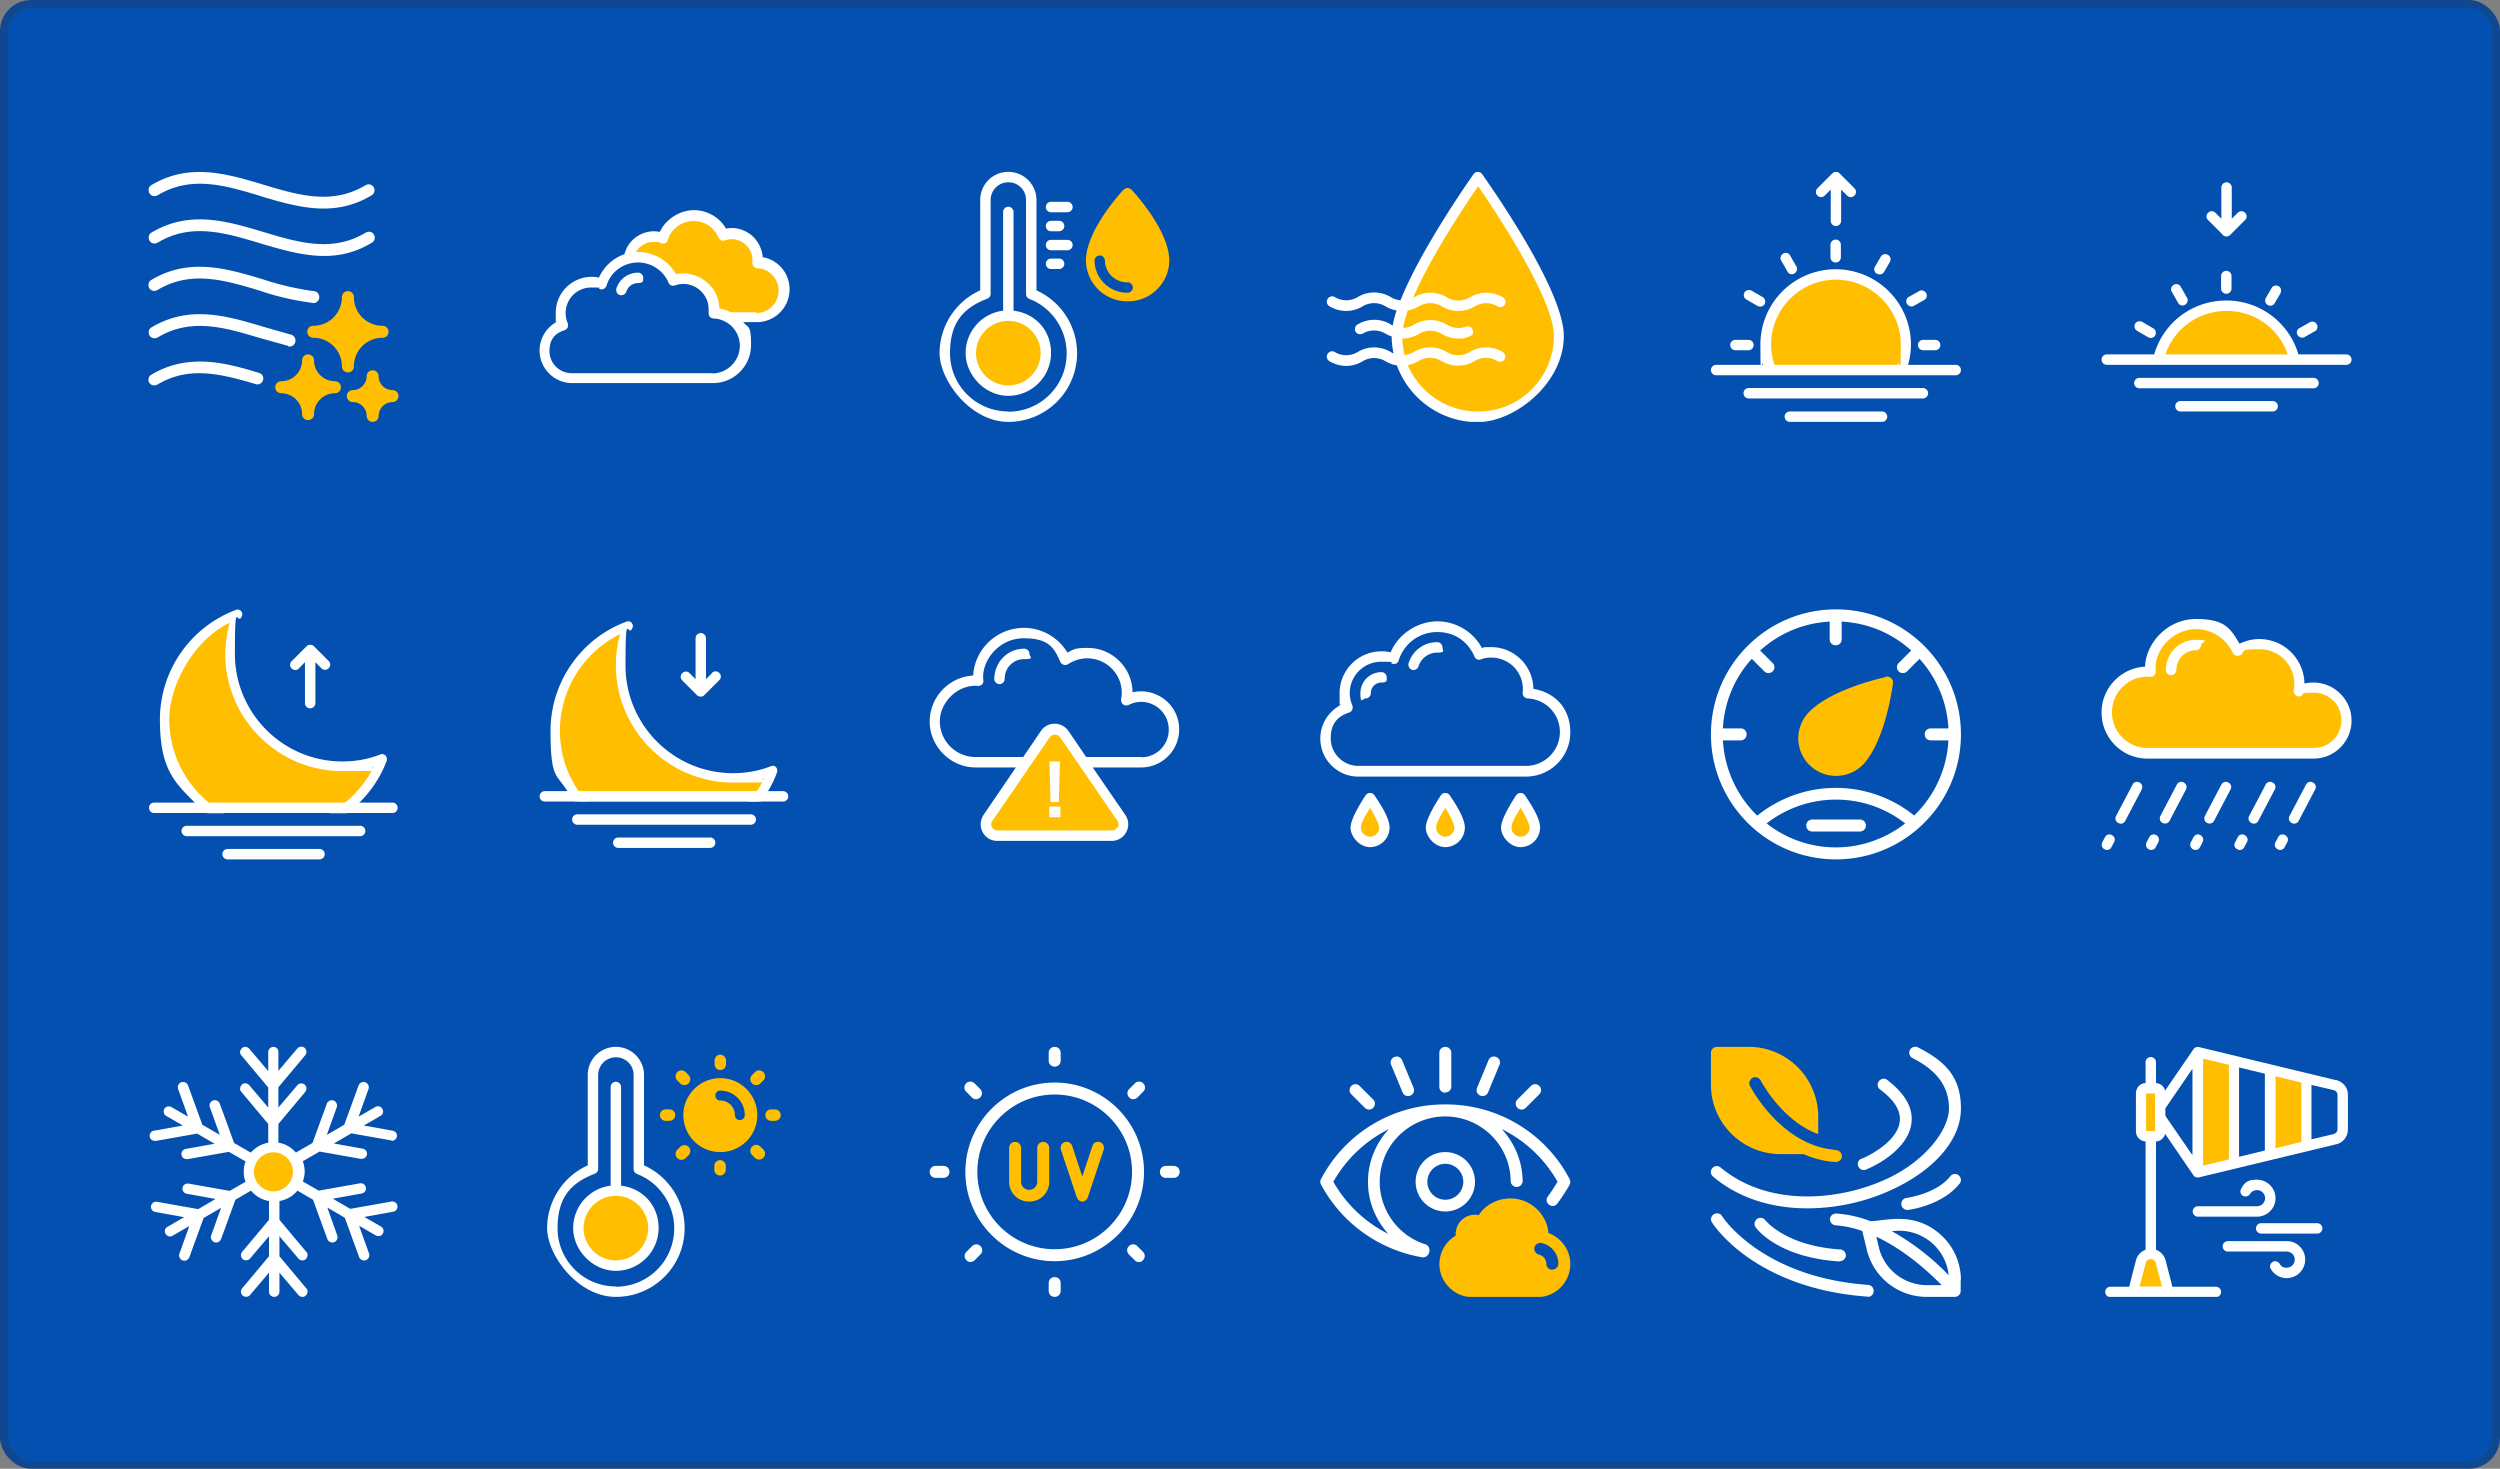 <svg xmlns="http://www.w3.org/2000/svg" width="320" height="188" fill="none" xmlns:v="https://vecta.io/nano"><rect width="100%" height="100%" fill="#808080" stroke="none"/><style><![CDATA[.B{fill:#fff}.C{fill:#ffbf00}]]></style><rect x=".5" y=".5" width="319" height="187" rx="3.5" fill="#0350b1"/><rect x=".5" y=".5" width="319" height="187" rx="3.5" stroke="#0f488e"/><g clip-path="url(#A)"><g class="C"><path d="M45.3 46.9c0-2.033 1.633-3.667 3.667-3.667.433 0 .767-.333.767-.767s-.333-.767-.767-.767c-2.033 0-3.667-1.633-3.667-3.667 0-.433-.333-.767-.767-.767s-.767.333-.767.767c0 2.033-1.633 3.667-3.667 3.667-.433 0-.767.333-.767.767s.333.767.767.767c2.033 0 3.667 1.633 3.667 3.667 0 .433.333.767.767.767s.767-.333.767-.767zm4.933 3.033a1.78 1.78 0 0 1-1.767-1.767c0-.433-.333-.767-.767-.767s-.767.333-.767.767a1.78 1.78 0 0 1-1.767 1.767c-.433 0-.767.333-.767.767s.333.767.767.767a1.78 1.78 0 0 1 1.767 1.767c0 .433.333.767.767.767s.767-.333.767-.767a1.78 1.78 0 0 1 1.767-1.767c.433 0 .767-.333.767-.767s-.333-.767-.767-.767zM42.867 48.8c-1.467 0-2.667-1.2-2.667-2.667 0-.433-.333-.767-.767-.767s-.767.333-.767.767c0 1.467-1.2 2.667-2.667 2.667-.433 0-.767.333-.767.767s.333.767.767.767c1.467 0 2.667 1.2 2.667 2.667 0 .433.333.767.767.767s.767-.333.767-.767c0-1.467 1.2-2.667 2.667-2.667.433 0 .767-.333.767-.767s-.333-.767-.767-.767z"/></g><g class="B"><path d="M33.267 25.067c-4.533-1.367-8.833-2.633-13.1-.067-.367.2-.833.1-1.033-.267S19 23.9 19.367 23.7c4.867-2.9 9.667-1.467 14.333-.067 4.533 1.367 8.833 2.633 13.1.067.367-.2.833-.1 1.033.267s.1.833-.267 1.033c-4.667 2.8-9.2 1.633-14.333.067h.033zm0 6.066c-4.533-1.367-8.833-2.633-13.1-.067-.367.2-.833.1-1.033-.267s-.1-.833.267-1.033c4.867-2.9 9.667-1.467 14.333-.067 4.533 1.367 8.833 2.633 13.1.067.367-.2.833-.1 1.033.267s.1.833-.267 1.033c-4.633 2.8-9.1 1.633-14.333.067zm6.8 7.634H40c-2.3-.3-4.567-.8-6.767-1.567-4.533-1.367-8.833-2.633-13.1-.067-.367.2-.833.1-1.033-.267s-.1-.833.267-1.033c4.867-2.9 9.667-1.467 14.333-.067a35.71 35.71 0 0 0 6.467 1.5c.433.033.733.4.7.833-.033.4-.367.7-.767.7l-.033-.033zm-3.2 5.5l-3.6-1c-4.533-1.367-8.833-2.633-13.1-.067-.367.2-.833.1-1.033-.267s-.1-.833.267-1.033c4.867-2.9 9.667-1.467 14.333-.067l3.5 1c.4.1.667.5.567.933s-.5.667-.933.567v-.067zM19.1 49c-.2-.367-.1-.833.267-1.033 4.833-2.9 9.833-1.433 13.8-.233.4.133.633.533.5.933s-.533.633-.933.5c-4.733-1.4-8.633-2.3-12.6.067-.367.2-.833.1-1.033-.267V49z"/></g></g><g clip-path="url(#B)"><path d="M100.333 37.1c0 1.933-1.567 3.533-3.533 3.533h-3.467c-.567-.333-1.233-.533-1.967-.567.3-2.3-1.533-4.4-3.9-4.4s-.9.067-1.3.233c-.733-1.767-2.5-2.967-4.5-2.967s-.833.067-1.233.167c.233-1.6 1.633-2.8 3.267-2.8s.767.067 1.133.2c.533-1.7 2.1-2.9 3.933-2.9s3.167 1.033 3.8 2.5c2.133-.8 4.633.933 4.4 3.533 1.867.1 3.367 1.633 3.367 3.533V37.1z" class="C"/><g class="B"><path d="M97.634 33c-.067-1.167-.633-2.233-1.533-2.967-.933-.7-2.067-1-3.167-.767C92.1 27.8 90.5 26.9 88.8 26.9s-3.567 1.1-4.333 2.767l-.7-.067c-1.833 0-3.4 1.2-3.833 2.933-1.433.5-2.633 1.567-3.267 3a4.22 4.22 0 0 0-.933-.1 4.61 4.61 0 0 0-4.6 4.6c0 2.533.033.8.133 1.167-1.333.7-2.2 2.133-2.2 3.667a4.17 4.17 0 0 0 4.167 4.167h18.033c2.667 0 4.867-2.167 4.867-4.867s-.367-2.133-1-2.933h1.733c2.3 0 4.2-1.867 4.2-4.2 0-2.033-1.433-3.733-3.367-4.1l-.067.067zM91.2 47.767H73.167a2.83 2.83 0 0 1-2.833-2.833c0-1.567.767-2.3 1.933-2.667.167-.067.333-.2.4-.367a.73.73 0 0 0 0-.533c-.167-.4-.267-.833-.267-1.3 0-1.8 1.467-3.267 3.267-3.267s.733.067 1.1.2.733-.067.867-.433c.433-1.433 1.567-2.467 2.967-2.833a4.25 4.25 0 0 1 4.967 2.433.64.64 0 0 0 .833.367 3.18 3.18 0 0 1 3.5.933c.733.833.833 1.633.8 2.633 0 .367.267.667.633.667 1.833.067 3.367 1.567 3.367 3.5a3.56 3.56 0 0 1-3.533 3.533l.033-.033zm5.6-7.8h-3.3c-.4-.233-.933-.4-1.433-.5 0-1.1-.433-2.133-1.167-2.933-1.133-1.233-2.8-1.767-4.367-1.433a5.57 5.57 0 0 0-5.133-2.833c.467-.8 1.333-1.3 2.3-1.3s.6.033.9.167c.167.067.367.033.533 0 .167-.067.3-.233.333-.4a3.44 3.44 0 0 1 3.3-2.433c1.533 0 2.633.833 3.2 2.1a.64.64 0 0 0 .833.367 2.55 2.55 0 0 1 2.467.4C96 31.733 96.4 32.633 96.3 33.6c0 .167.033.367.167.5s.3.233.467.233c1.533.067 2.733 1.333 2.733 2.867 0 1.567-1.267 2.867-2.867 2.867v-.1zM81.667 34.9c-1.267 0-2.4.833-2.767 2.033-.1.333.1.733.433.833s.733-.1.833-.433a1.58 1.58 0 0 1 1.5-1.1c.7 0 .667-.3.667-.667a.67.67 0 0 0-.667-.667z"/></g></g><path d="M129.067 50c-2.634 0-4.8-2.167-4.8-4.8s2.166-4.8 4.8-4.8 4.8 2.167 4.8 4.8-2.167 4.8-4.8 4.8z" class="C"/><g class="B"><path d="M132.667 37.167V25.6c0-1.967-1.6-3.6-3.6-3.6s-3.6 1.6-3.6 3.6v11.567c-3.134 1.4-5.2 4.567-5.2 8.033s3.933 8.8 8.8 8.8 8.8-3.933 8.8-8.8a8.84 8.84 0 0 0-5.2-8.033zm-3.6 15.5c-4.134 0-7.467-3.333-7.467-7.467s1.933-5.867 4.767-6.967a.65.65 0 0 0 .433-.633v-12a2.27 2.27 0 0 1 2.267-2.267c1.266 0 2.266 1 2.266 2.267v12.033c0 .267.167.533.434.633 2.866 1.1 4.766 3.9 4.766 6.967 0 4.133-3.333 7.467-7.466 7.467v-.033zm.666-12.9V27.133a.67.67 0 0 0-.666-.667.67.67 0 0 0-.667.667v12.633c-2.7.333-4.8 2.633-4.8 5.433s2.467 5.467 5.467 5.467 5.466-2.467 5.466-5.467-2.1-5.1-4.8-5.433zm-.666 9.567c-2.267 0-4.134-1.867-4.134-4.133s1.867-4.133 4.134-4.133 4.133 1.867 4.133 4.133-1.867 4.133-4.133 4.133z"/><use href="#L"/><use href="#M"/><use href="#L" y="4.866"/><use href="#M" y="4.833"/></g><path d="M144.8 24.267c-.267-.267-.7-.267-.967 0-.2.2-4.833 5.167-4.833 9.1a5.28 5.28 0 0 0 5.333 5.2c2.9.033 5.3-2.3 5.334-5.2 0-3.933-4.667-8.9-4.834-9.1h-.033zm-.467 13.2a4.17 4.17 0 0 1-4.233-4.1.67.67 0 0 1 .667-.667.67.67 0 0 1 .666.667c.034 1.567 1.334 2.8 2.9 2.767a.67.67 0 0 1 .667.667.67.67 0 0 1-.667.667z" class="C"/><g clip-path="url(#C)"><path d="M199.5 42.967a10.36 10.36 0 1 1-20.733 0c0-5.733 10.366-20.3 10.366-20.3s10.367 14.6 10.367 20.3z" class="C"/><path d="M189.7 22.267c-.133-.167-.333-.267-.533-.267s-.434.1-.534.267c-.333.467-6.733 9.533-9.366 16.167a2.83 2.83 0 0 1-1.234-.4c-1.333-.8-2.966-.8-4.266 0-.9.533-2 .533-2.9 0-.3-.2-.734-.1-.934.233-.2.3-.1.733.234.933 1.333.8 2.966.8 4.266 0a2.83 2.83 0 0 1 2.9 0c.434.267.934.467 1.434.533-.234.7-.4 1.333-.5 1.933-.067-.033-.167-.067-.234-.133-1.3-.8-2.933-.8-4.266 0-.3.167-.4.5-.3.833.133.333.533.5.866.367 0 0 .067 0 .1-.033a2.83 2.83 0 0 1 2.9 0c.267.167.534.267.8.367 0 .733.1 1.467.234 2.167-.1-.033-.234-.1-.334-.167-1.333-.8-2.966-.8-4.266 0a2.83 2.83 0 0 1-2.9 0c-.3-.2-.734-.1-.934.233-.2.3-.1.733.234.933 1.333.8 2.966.8 4.266 0a2.83 2.83 0 0 1 2.9 0c.467.267.934.467 1.467.533 1.533 4.233 5.6 7.267 10.333 7.267S200.167 49.1 200.167 43 190.1 22.867 189.7 22.267zm-.567 30.4c-4 0-7.466-2.467-8.933-5.933.467-.1.967-.267 1.4-.533a2.83 2.83 0 0 1 2.9 0c.667.4 1.4.6 2.133.6s1.467-.2 2.134-.6c.9-.533 1.966-.533 2.866 0a.71.71 0 0 0 .867-.1c.3-.333.2-.8-.133-1.033-1.334-.8-2.967-.8-4.267 0a2.83 2.83 0 0 1-2.9 0c-1.333-.8-2.967-.8-4.267 0-.366.2-.733.333-1.133.4-.167-.7-.3-1.4-.3-2.133.733 0 1.467-.2 2.133-.6a2.83 2.83 0 0 1 2.9 0c.667.4 1.4.6 2.134.6s1.033-.1 1.5-.3c.366-.133.5-.567.3-.867l-.067-.133c-.167-.233-.467-.333-.733-.233-.8.3-1.7.233-2.434-.233-1.333-.8-2.966-.8-4.266 0-.434.267-.9.4-1.367.4.1-.667.333-1.433.6-2.233.5-.1 1-.267 1.433-.533a2.83 2.83 0 0 1 2.9 0c.667.4 1.4.6 2.134.6s1.466-.2 2.133-.6c.9-.533 1.967-.533 2.867 0 .266.167.633.133.866-.1.3-.333.2-.8-.133-1.033-1.333-.8-2.967-.8-4.267 0a2.83 2.83 0 0 1-2.9 0c-1.366-.833-3.033-.8-4.366.067 2.266-5.3 6.766-12.033 8.333-14.3 2.133 3.067 9.7 14.433 9.7 19.133 0 5.367-4.333 9.7-9.667 9.7h-.1z" class="B"/></g><g clip-path="url(#D)"><path d="M243.933 44.1a8.77 8.77 0 0 1-.633 3.267h-16.633c-.4-1-.634-2.1-.634-3.267A8.95 8.95 0 0 1 235 35.133c4.933 0 8.933 4 8.933 8.967z" class="C"/><g class="B"><use href="#N"/><path d="M228.8 34.767c.167.333.6.433.9.233s.433-.6.233-.9l-.8-1.4c-.166-.333-.6-.433-.9-.233s-.433.6-.233.9l.8 1.4zm-5.266 3.566l1.433.833c.333.167.733.067.9-.233.167-.333.067-.733-.233-.9L224.2 37.2c-.333-.167-.733-.067-.9.233-.2.333-.066.733.234.9zm21.966 5.834a.67.67 0 0 0 .667.667h1.533a.67.67 0 0 0 .667-.667.67.67 0 0 0-.667-.667h-1.533a.67.67 0 0 0-.667.667zm-23.367.666h1.667a.67.67 0 0 0 .667-.667.67.67 0 0 0-.667-.667h-1.667a.67.67 0 0 0-.666.667.67.67 0 0 0 .666.667zm22.867-5.7l1.3-.733c.334-.167.434-.6.234-.9s-.6-.433-.9-.233l-1.3.733c-.334.167-.434.6-.234.9s.6.433.9.233zm-4.733-4.1c.333.2.733.067.9-.233l.733-1.267c.433-.767-.7-1.433-1.167-.667L240 34.133c-.2.333-.067.733.233.9h.034zM250.333 46.7h-6.1c.234-.833.367-1.733.367-2.6a9.64 9.64 0 0 0-9.633-9.633 9.62 9.62 0 0 0-9.634 9.633c0 5.333.134 1.767.367 2.6h-6.033a.67.67 0 0 0-.667.667.67.67 0 0 0 .667.667h30.666a.67.67 0 0 0 .667-.667.67.67 0 0 0-.667-.667zm-23.2 0c-.266-.833-.433-1.7-.433-2.6 0-4.567 3.733-8.3 8.3-8.3s8.3 3.733 8.3 8.3-.133 1.767-.433 2.6h-15.734z"/><use href="#O"/><use href="#P"/><path d="M233.566 25.033l.767-.767v4a.67.67 0 0 0 .667.667.67.67 0 0 0 .666-.667v-4l.767.767c.267.267.667.267.933 0s.267-.667 0-.933l-1.866-1.867c-.134-.167-.334-.233-.5-.233s-.334.067-.467.2l-1.9 1.9c-.267.267-.267.667 0 .933s.667.267.933 0z"/></g></g><path d="M293.7 46.033h-17.433c.933-3.967 4.466-6.9 8.7-6.9s7.8 2.933 8.7 6.9h.033z" class="C"/><g class="B"><use href="#N" x="50" y="4"/><path d="M278.8 38.767c.167.333.6.433.9.233s.433-.6.233-.9l-.8-1.4c-.166-.333-.6-.433-.9-.233-.333.167-.433.6-.233.9l.8 1.4zm-5.267 3.566l1.434.833c.333.2.733.067.9-.233.166-.333.066-.733-.234-.9L274.2 41.2c-.333-.167-.733-.067-.9.233-.167.333-.067.733.233.9zm21.467.8l1.3-.733c.334-.167.434-.6.234-.9-.167-.333-.6-.433-.9-.233l-1.3.733c-.334.167-.434.6-.234.9s.6.433.9.233zm-4.733-4.1c.333.2.733.067.9-.233l.733-1.267c.167-.333.067-.733-.233-.9-.333-.167-.733-.067-.9.233l-.733 1.267c-.2.333-.067.733.233.9zm10.066 6.334H294.2a9.59 9.59 0 0 0-9.233-6.9c-4.334 0-8.034 2.8-9.234 6.9h-6.066a.67.67 0 0 0-.667.667.67.67 0 0 0 .667.667h30.666a.67.67 0 0 0 .667-.667.67.67 0 0 0-.667-.667zm-23.166 0C278.3 42.067 281.4 39.8 285 39.8s6.7 2.233 7.833 5.567h-15.666z"/><use href="#O" x="50" y="-1.3"/><use href="#P" x="50" y="-1.334"/><path d="M284.5 30.067c.266.267.7.267.966 0l1.9-1.9c.267-.267.267-.667 0-.933s-.666-.267-.933 0l-.767.767v-4a.67.67 0 0 0-.666-.667.67.67 0 0 0-.667.667v4l-.767-.767c-.266-.267-.666-.267-.933 0s-.267.667 0 .933l1.867 1.867v.033z"/></g><g clip-path="url(#E)"><path d="M48.9 97.133c-.8 2.167-2.133 4.067-3.833 5.6-.533.5-1.1.934-1.733 1.334H27.567c-.6-.4-1.167-.834-1.733-1.334-2.933-2.633-4.767-6.433-4.767-10.7 0-6.133 3.867-11.367 9.3-13.433a14.24 14.24 0 0 0-.933 5.067A14.37 14.37 0 0 0 43.8 98.033c7.933 0 3.5-.333 5.067-.933l.033.033z" class="C"/><g class="B"><path d="M49.334 96.7c-.167-.167-.433-.233-.633-.133-1.533.6-3.167.9-4.867.9-7.6 0-13.767-6.167-13.767-13.767s.3-3.333.9-4.867a.56.56 0 0 0-.133-.633c-.167-.167-.433-.233-.633-.133a15 15 0 0 0-9.733 14c0 6.2 1.733 7.966 4.5 10.7.5.466 1 .933 1.567 1.333h2.2a15.73 15.73 0 0 1-1.967-1.333c-3.1-2.534-5.1-6.367-5.1-10.7s3.067-10.1 7.733-12.367c-.367 1.3-.533 2.633-.567 4 0 8.267 6.733 15 15 15s2.7-.167 4-.533c-.9 1.8-2.167 3.366-3.7 4.6-.6.5-1.267.933-1.967 1.333H44.4c.533-.4 1.067-.867 1.567-1.333 1.533-1.5 2.767-3.334 3.533-5.4.067-.233 0-.467-.133-.633l-.033-.033zM38.267 85.533l.767-.767V90a.67.67 0 0 0 .667.667.67.67 0 0 0 .667-.667v-5.233l.767.767a.64.64 0 0 0 .933 0c.266-.267.267-.667 0-.933L40.2 82.733a.68.68 0 0 0-.5-.2c-.2 0-.333.067-.467.2l-1.9 1.9a.64.64 0 0 0 0 .933c.267.266.667.267.933 0v-.033z"/><path d="M50.234 102.733h-30.5a.67.67 0 0 0-.667.667.67.67 0 0 0 .667.667h30.5a.67.67 0 0 0 .667-.667.67.67 0 0 0-.667-.667zM46.1 105.7H23.9a.67.67 0 0 0-.667.667.67.67 0 0 0 .667.666h22.2a.67.67 0 0 0 .667-.666.67.67 0 0 0-.667-.667zm-5.233 2.967H29.134a.67.67 0 0 0-.667.666.67.67 0 0 0 .667.667H40.9a.67.67 0 0 0 .667-.667.67.67 0 0 0-.667-.666h-.033z"/></g></g><path d="M98.9 98.633c-.333.933-.8 1.8-1.333 2.634-.3.466-.6.9-.967 1.333H74.267l-.967-1.333c-1.433-2.234-2.233-4.867-2.233-7.7 0-6.167 3.867-11.4 9.3-13.467a14.38 14.38 0 0 0-.933 5.067A14.37 14.37 0 0 0 93.8 99.533c7.934 0 3.5-.333 5.067-.933l.033.033z" class="C"/><g class="B"><path d="M99.334 98.2c-.167-.167-.433-.233-.633-.133-1.533.6-3.167.9-4.867.9-7.6 0-13.767-6.167-13.767-13.767s.3-3.333.9-4.867c.1-.233 0-.467-.133-.633-.167-.167-.433-.233-.633-.133-5.833 2.133-9.733 7.767-9.733 13.967s.767 5.467 2.133 7.7a11.73 11.73 0 0 0 .9 1.334h1.567a20.37 20.37 0 0 1-1.033-1.334 13.65 13.65 0 0 1-2.367-7.7 13.83 13.83 0 0 1 7.7-12.367 14.65 14.65 0 0 0-.533 4c0 8.267 6.733 15 15 15s2.7-.167 4-.534c-.3.567-.6 1.134-.967 1.634-.333.466-.667.9-1.033 1.333H97.4a11.8 11.8 0 0 0 .9-1.333c.467-.767.867-1.567 1.167-2.434.067-.233 0-.467-.133-.633zm-8.201-12.033l-.767.767V81.7a.67.67 0 0 0-.667-.667.67.67 0 0 0-.667.667v5.233l-.767-.767a.64.64 0 0 0-.933 0c-.266.267-.267.667 0 .933l1.867 1.867a.68.68 0 0 0 .5.2c.2 0 .333-.067.467-.2l1.9-1.9a.64.64 0 0 0 0-.933c-.267-.266-.667-.267-.933 0v.033z"/><path d="M100.234 101.267h-30.5a.67.67 0 0 0-.667.666.67.67 0 0 0 .667.667h30.5a.67.67 0 0 0 .666-.667.67.67 0 0 0-.666-.666zm-4.134 2.966H73.9a.67.67 0 0 0-.667.667.67.67 0 0 0 .667.667h22.2a.67.67 0 0 0 .667-.667.67.67 0 0 0-.667-.667zm-5.233 2.967H79.134a.67.67 0 0 0-.667.667.67.67 0 0 0 .667.666H90.9a.67.67 0 0 0 .667-.666.67.67 0 0 0-.667-.667h-.033z"/></g><path d="M142.334 106.967h-14.667c-1.167 0-1.867-1.3-1.2-2.267L133.8 94c.567-.833 1.834-.833 2.4 0l7.334 10.7c.666.967 0 2.267-1.2 2.267z" class="C"/><path d="M144.967 88.633A5.68 5.68 0 0 0 143.633 85a5.73 5.73 0 0 0-4.433-2.067c-1.7 0-1.767.2-2.567.6-1.166-1.933-3.266-3.167-5.566-3.167-3.467 0-6.3 2.7-6.5 6.1a5.92 5.92 0 0 0-5.567 5.9c0 3.133 2.633 5.867 5.867 5.867h5.166L125.9 104.3c-.433.667-.5 1.5-.133 2.2s1.066 1.133 1.866 1.133H142.3c.8 0 1.5-.433 1.867-1.133s.333-1.533-.134-2.2l-4.166-6.067h6.2c2.666 0 4.866-2.167 4.866-4.867 0-3.267-3.066-5.467-6.033-4.733h.067zm-1.934 17.234a.78.78 0 0 1-.7.433h-14.666a.78.78 0 0 1-.7-.433c-.134-.267-.134-.567.066-.8l7.334-10.7c.166-.233.4-.333.666-.333s.5.133.667.333l7.333 10.7a.77.77 0 0 1 .067.8h-.067zm3.1-8.967h-7.1l-2.266-3.333c-.4-.567-1.067-.933-1.767-.933a2.11 2.11 0 0 0-1.767.933l-2.266 3.333h-6.1c-2.5 0-4.567-2.033-4.567-4.567s2.4-4.767 4.867-4.533c.2 0 .4-.067.533-.2s.2-.333.167-.533c-.3-2.4 1.933-5.367 5.166-5.367s3.867 1.2 4.7 3.033c.067.167.234.3.434.367s.4 0 .566-.1c.734-.467 1.567-.733 2.434-.733 1.333 0 2.566.6 3.4 1.6s1.2 2.333.933 3.633c-.033.267.067.5.267.667s.466.167.7.067c2.3-1.2 5.133.467 5.133 3.167 0 1.967-1.567 3.533-3.533 3.533l.066-.033zM131.1 83.033c-2.133 0-3.8 1.7-3.833 3.867a.67.67 0 0 0 .666.667.67.67 0 0 0 .667-.667c0-1.433 1.1-2.533 2.5-2.533s.667-.3.667-.667a.67.67 0 0 0-.667-.667zm3.367 19.634h1.066l.134-5.2h-1.334l.134 5.2zm-.167.566h1.433v1.367H134.3v-1.367z" class="B"/><g class="C"><path d="M177.2 105.933a1.85 1.85 0 0 1-1.833 1.834c-1 0-1.834-.834-1.834-1.834s1.834-3.766 1.834-3.766 1.833 2.766 1.833 3.766z"/><use href="#Q"/><use href="#Q" x="9.633"/></g><path d="M196.267 88.167c0-1.3-.5-2.533-1.367-3.533-1.033-1.133-2.467-1.8-4-1.8s-.8.033-1.2.133a6.49 6.49 0 0 0-5.733-3.433c-2.434 0-4.967 1.567-5.967 3.967-.367-.1-.767-.133-1.167-.133-2.966 0-5.366 2.4-5.366 5.367s.066 1 .2 1.467c-1.6.833-2.667 2.467-2.667 4.333 0 2.667 2.167 4.867 4.833 4.867h21.5c3.134 0 5.667-2.533 5.667-5.667s-2.033-5.133-4.767-5.567h.034zm-.934 9.867h-21.466c-1.934 0-3.534-1.567-3.534-3.533s.967-2.833 2.367-3.3c.367-.133.533-.533.4-.9-.2-.5-.333-1.033-.333-1.567 0-2.233 1.8-4.033 4.033-4.033s.933.067 1.367.233a.73.73 0 0 0 .533 0c.167-.067.3-.233.333-.4a5.15 5.15 0 0 1 4.934-3.633c2.267 0 3.933 1.233 4.766 3.133a.64.64 0 0 0 .834.367c.4-.167.866-.233 1.333-.233a4.12 4.12 0 0 1 3 1.333c.767.867 1.133 2 1 3.167 0 .167.033.367.167.5s.3.233.466.233a4.3 4.3 0 0 1 4.134 4.3 4.35 4.35 0 0 1-4.334 4.333zM183.967 82.2a3.79 3.79 0 0 0-3.667 2.7c-.1.333.1.733.434.833s.733-.1.833-.433a2.51 2.51 0 0 1 2.4-1.767c1.133 0 .667-.3.667-.667a.67.67 0 0 0-.667-.667zm-7.134 3.833a2.69 2.69 0 0 0-2.7 2.7c0 1.5.3.667.667.667a.67.67 0 0 0 .667-.667 1.35 1.35 0 0 1 1.366-1.367c.767 0 .667-.3.667-.667a.67.67 0 0 0-.667-.667zm-1.466 15.467c-.234 0-.434.1-.567.3-.467.7-1.933 3-1.933 4.133s1.133 2.5 2.5 2.5a2.52 2.52 0 0 0 2.5-2.5c0-1.366-1.5-3.466-1.934-4.133-.133-.2-.333-.3-.566-.3zm0 5.6a1.18 1.18 0 0 1-1.167-1.167c0-.633.533-1.466 1.167-2.533.633 1.033 1.166 2.133 1.166 2.533a1.18 1.18 0 0 1-1.166 1.167zm9.633-5.6c-.233 0-.433.1-.567.3-.466.7-1.933 3-1.933 4.133s1.133 2.5 2.5 2.5a2.52 2.52 0 0 0 2.5-2.5c0-1.366-1.5-3.466-1.933-4.133-.134-.2-.334-.3-.567-.3zm0 5.6c-.633 0-1.167-.533-1.167-1.167s.534-1.466 1.167-2.533c.633 1.033 1.167 2.133 1.167 2.533 0 .634-.534 1.167-1.167 1.167zm9.633-5.6c-.233 0-.433.1-.566.3-.467.7-1.934 3-1.934 4.133s1.134 2.5 2.5 2.5a2.52 2.52 0 0 0 2.5-2.5c0-1.366-1.5-3.466-1.933-4.133-.133-.2-.333-.3-.567-.3zm0 5.6a1.18 1.18 0 0 1-1.166-1.167c0-.633.533-1.466 1.166-2.533.634 1.033 1.167 2.133 1.167 2.533a1.18 1.18 0 0 1-1.167 1.167z" class="B"/><g clip-path="url(#F)"><path d="M241.367 86.667c-.3.067-7.133 1.533-9.967 4.633-1.766 2-1.6 5.033.4 6.8 1.967 1.733 4.934 1.6 6.734-.3 2.833-3.1 3.733-10.033 3.766-10.333.067-.433-.233-.8-.666-.867h-.267v.067z" class="C"/><g class="B"><path d="M235 78c-8.833 0-16 7.167-16 16s7.167 16 16 16 16-7.167 16-16-7.167-16-16-16zm0 30.467c-3.2 0-6.333-1.067-8.867-3.067 5.234-4.067 12.534-4.067 17.734 0-2.534 1.967-5.667 3.067-8.867 3.067zm10.033-4.067a16 16 0 0 0-20.1 0c-2.633-2.533-4.2-6-4.4-9.633h2.267c.433 0 .767-.333.767-.767s-.334-.767-.767-.767h-2.267c.167-3.3 1.467-6.467 3.7-8.9l1.6 1.6c.3.3.767.3 1.067 0s.3-.767 0-1.067l-1.6-1.6a14.32 14.32 0 0 1 8.9-3.7v2.267c0 .433.333.767.767.767a.75.75 0 0 0 .766-.767v-2.267c3.3.167 6.467 1.467 8.9 3.7l-1.6 1.6c-.3.3-.3.767 0 1.067s.767.3 1.067 0l1.6-1.6a14.32 14.32 0 0 1 3.7 8.9h-2.267c-.433 0-.766.333-.766.767s.333.767.766.767h2.267a14.43 14.43 0 0 1-4.4 9.633h.033zm-13.833 1.267c0 .433.334.766.767.766h6.1c.433 0 .767-.333.767-.766s-.334-.767-.767-.767h-6.1c-.433 0-.767.333-.767.767z"/></g></g><g class="B"><path d="M271.133 105.333a.63.63 0 0 1-.267-.9l2.1-4a.63.63 0 0 1 .9-.266c.334.166.434.566.267.9l-2.1 4a.63.63 0 0 1-.9.266zm5.667 0c-.333-.166-.433-.566-.267-.9l2.1-4a.63.63 0 0 1 .9-.266.66.66 0 0 1 .267.9l-2.1 4c-.167.333-.567.433-.9.266zm-7.433 3.367c-.333-.167-.433-.567-.267-.9l.334-.633a.63.63 0 0 1 .9-.267c.333.2.466.567.266.9l-.333.633a.63.63 0 0 1-.9.267zm13.133-3.367c-.333-.166-.433-.566-.267-.9l2.1-4a.63.63 0 0 1 .9-.266.63.63 0 0 1 .267.9l-2.1 4c-.167.333-.567.433-.9.266zm-7.467 3.367c-.333-.167-.433-.567-.266-.9l.333-.633a.63.63 0 0 1 .9-.267c.333.167.433.567.267.9l-.334.633a.63.63 0 0 1-.9.267zm5.667 0c-.333-.167-.433-.567-.267-.9l.334-.633a.63.63 0 0 1 .9-.267c.333.2.433.567.266.9l-.333.633a.63.63 0 0 1-.9.267zm7.467-3.367a.63.63 0 0 1-.267-.9l2.1-4a.63.63 0 0 1 .9-.266.63.63 0 0 1 .267.9l-2.1 4a.63.63 0 0 1-.9.266z"/><use href="#R"/><path d="M293.333 105.333a.63.63 0 0 1-.266-.9l2.1-4a.63.63 0 0 1 .9-.266.63.63 0 0 1 .266.9l-2.1 4a.63.63 0 0 1-.9.266z"/><use href="#R" x="5.167"/></g><path d="M300.333 92.233a4.18 4.18 0 0 1-4.2 4.2h-21.266a5.21 5.21 0 0 1-5.2-5.2c0-2.867 2.733-5.467 5.6-5.2-.334-2.767 2.166-6.133 5.833-6.133s4.4 1.4 5.3 3.4c.8-.533 1.767-.833 2.833-.833 3.167 0 5.6 2.867 5 6.033.567-.3 1.234-.467 1.934-.467a4.18 4.18 0 0 1 4.2 4.2h-.034z" class="C"/><path d="M296.133 97.1h-21.266c-3.234 0-5.867-2.633-5.867-5.9s2.633-5.733 5.567-5.867c.1-2.967 2.8-6.1 6.533-6.1s4.4 1.233 5.567 3.167c.8-.4 1.666-.6 2.533-.6a5.78 5.78 0 0 1 5.767 5.7c.366-.1.766-.133 1.166-.133 2.667 0 4.867 2.2 4.867 4.867s-2.167 4.867-4.867 4.867zm-25.8-5.9c0 2.5 2.034 4.533 4.567 4.533h21.267c1.966 0 3.533-1.567 3.533-3.533s-1.567-3.533-3.533-3.533-1.134.133-1.6.4c-.234.133-.5.1-.7-.067s-.3-.4-.267-.667c.5-2.733-1.6-5.233-4.367-5.233s-1.733.267-2.433.733c-.167.1-.367.133-.567.1-.2-.067-.333-.2-.433-.367a5.17 5.17 0 0 0-4.7-3.033c-3.167 0-5.467 2.933-5.167 5.367.067.433-.3.767-.733.733-2.467-.233-4.867 1.8-4.867 4.533v.033zm7.567-4.767a.67.67 0 0 1-.667-.667c0-2.167 1.7-3.867 3.834-3.867s.666.3.666.667a.67.67 0 0 1-.666.667c-1.4 0-2.467 1.133-2.5 2.533a.67.67 0 0 1-.667.667z" class="B"/><g clip-path="url(#G)"><path d="M35 153.167A3.17 3.17 0 0 0 38.167 150 3.17 3.17 0 0 0 35 146.833 3.17 3.17 0 0 0 31.834 150 3.17 3.17 0 0 0 35 153.167z" class="C"/><path d="M50 146.033h.133a.68.68 0 0 0 .667-.533.65.65 0 0 0-.533-.767l-3.7-.666 2.133-1.234c.333-.166.433-.6.233-.9-.167-.333-.6-.433-.9-.233l-2.133 1.233 1.267-3.533c.133-.333-.067-.733-.4-.867s-.733.067-.867.4l-1.833 5.034-2.233 1.3 1.267-3.534c.133-.333-.067-.733-.4-.866s-.733.066-.867.4L40 146.3l-2.133 1.233c-.567-.666-1.333-1.133-2.233-1.266v-2.4l3.433-4.1a.68.68 0 0 0-.067-.934c-.267-.233-.7-.2-.933.067l-2.433 2.867v-2.6l3.433-4.1a.68.68 0 0 0-.067-.934c-.267-.233-.7-.2-.933.067l-2.433 2.867v-2.4c.033-.367-.267-.667-.633-.667a.67.67 0 0 0-.667.667v2.433l-2.433-2.867c-.233-.266-.667-.333-.933-.066s-.333.666-.067.933l3.433 4.1v2.567L31.9 138.9c-.233-.267-.667-.333-.933-.067s-.333.667-.067.934l3.433 4.1v2.4c-.9.166-1.667.633-2.233 1.266l-2.133-1.233-1.833-5.033c-.133-.334-.5-.534-.867-.4-.333.133-.533.5-.4.866l1.267 3.534-2.233-1.3-1.833-5.034a.68.68 0 0 0-.867-.4.68.68 0 0 0-.4.867l1.267 3.533-2.133-1.233c-.333-.167-.733-.067-.9.233s-.067.734.233.9l2.133 1.234-3.7.666a.65.65 0 0 0-.533.767c.067.333.333.533.667.533h.133l5.267-.933 2.233 1.3-3.7.667a.65.65 0 0 0-.533.766c.067.334.333.534.667.534h.133l5.267-.934 2.133 1.234A3.62 3.62 0 0 0 31.2 150c0 .467.067.867.233 1.267l-2.033 1.166-5.267-.933a.65.65 0 0 0-.233 1.3l3.7.667-2.233 1.3-5.267-.934a.65.65 0 0 0-.233 1.3l3.7.667-2.133 1.233c-.333.167-.433.6-.233.9.2.334.6.434.9.234l2.133-1.234-1.267 3.534c-.133.333.067.733.4.866s.733-.066.867-.4l1.833-5.033 2.233-1.3-1.267 3.533c-.133.334.067.734.4.867s.733-.067.867-.4l1.833-5.033 2-1.167c.567.7 1.367 1.167 2.3 1.333v2.4l-3.433 4.1a.68.68 0 0 0 .067.934c.267.233.7.2.933-.067l2.433-2.867v2.567L31 164.9c-.233.267-.2.7.067.933s.7.2.933-.066l2.433-2.867v2.433a.67.67 0 0 0 .667.667.67.67 0 0 0 .667-.667V162.9l2.433 2.867c.233.266.667.333.933.066s.333-.666.067-.933l-3.433-4.1v-2.567L38.2 161.1c.233.267.667.333.933.067s.333-.667.067-.934l-3.433-4.1v-2.4c.933-.166 1.733-.633 2.3-1.333l2 1.167L41.9 158.6a.68.68 0 0 0 .867.4.68.68 0 0 0 .4-.867l-1.267-3.566 2.233 1.3 1.833 5.033a.68.68 0 0 0 .867.4.68.68 0 0 0 .4-.867l-1.267-3.533 2.133 1.233c.3.167.733.1.9-.233.2-.333.067-.733-.233-.9l-2.133-1.233 3.7-.667a.65.65 0 0 0-.233-1.3l-5.267.933-2.233-1.3 3.7-.666a.65.65 0 0 0-.233-1.3l-5.267.933-2.033-1.167c.133-.4.233-.833.233-1.266a4.48 4.48 0 0 0-.233-1.334L40.9 147.4l5.267.933h.133a.68.68 0 0 0 .667-.533.65.65 0 0 0-.533-.767l-3.7-.666 2.233-1.3 5.267.933-.233.033zM35 152.5a2.52 2.52 0 0 1-2.5-2.5 2.52 2.52 0 0 1 2.5-2.5 2.52 2.52 0 0 1 2.5 2.5 2.52 2.52 0 0 1-2.5 2.5z" class="B"/></g><path d="M78.833 162c-2.633 0-4.8-2.167-4.8-4.8s2.167-4.8 4.8-4.8 4.8 2.167 4.8 4.8-2.167 4.8-4.8 4.8z" class="C"/><path d="M82.433 149.167V137.6c0-1.967-1.6-3.6-3.6-3.6s-3.6 1.6-3.6 3.6v11.567c-3.133 1.4-5.2 4.566-5.2 8.033s3.933 8.8 8.8 8.8 8.8-3.933 8.8-8.8c0-3.467-2.067-6.633-5.2-8.033zm-3.6 15.5c-4.133 0-7.467-3.334-7.467-7.467s1.933-5.867 4.767-6.967a.65.65 0 0 0 .433-.633v-12a2.27 2.27 0 0 1 2.267-2.267c1.267 0 2.267 1 2.267 2.267v12.033c0 .267.167.534.433.634 2.867 1.1 4.767 3.9 4.767 6.966 0 4.134-3.333 7.467-7.467 7.467v-.033zm.667-12.9v-12.634a.67.67 0 0 0-.667-.666.67.67 0 0 0-.667.666v12.634c-2.7.333-4.8 2.633-4.8 5.433s2.467 5.467 5.467 5.467S84.3 160.2 84.3 157.2s-2.1-5.1-4.8-5.433zm-.667 9.566c-2.267 0-4.133-1.866-4.133-4.133s1.867-4.133 4.133-4.133 4.133 1.866 4.133 4.133-1.867 4.133-4.133 4.133z" class="B"/><path d="M92.2 136.967a.74.74 0 0 0 .733-.734v-.5A.74.74 0 0 0 92.2 135a.74.74 0 0 0-.733.733v.5a.74.74 0 0 0 .733.734zm-.767 12.266v.5a.74.74 0 0 0 .733.734.74.74 0 0 0 .733-.734v-.5a.74.74 0 0 0-.733-.733.74.74 0 0 0-.733.733zm-3.3-10.566c.3-.3.3-.767 0-1.067l-.367-.367c-.3-.3-.767-.3-1.067 0s-.3.767 0 1.067l.367.367c.3.3.767.3 1.067 0zm8.134 9.166l.367.367c.3.3.767.3 1.067 0s.3-.767 0-1.067l-.367-.366c-.3-.3-.767-.3-1.067 0s-.3.766 0 1.066zm-9.833-5.1A.74.74 0 0 0 85.7 142h-.5a.74.74 0 0 0-.733.733.74.74 0 0 0 .733.734h.5a.74.74 0 0 0 .733-.734zm12.266.734h.5a.74.74 0 0 0 .733-.734.74.74 0 0 0-.733-.733h-.5a.74.74 0 0 0-.733.733.74.74 0 0 0 .733.734zM88.133 146.8c-.3-.3-.767-.3-1.067 0l-.367.367c-.3.3-.3.766 0 1.066s.767.3 1.067 0l.367-.366c.3-.3.3-.767 0-1.067zm9.2-8.133l.367-.367c.3-.3.3-.767 0-1.067s-.767-.3-1.067 0l-.367.367c-.3.3-.3.767 0 1.067s.767.3 1.067 0zm-5.133 8.8a4.73 4.73 0 0 0 4.733-4.734c0-2.6-2.133-4.733-4.733-4.733s-4.733 2.133-4.733 4.733a4.73 4.73 0 0 0 4.733 4.734zm0-7.867a3.13 3.13 0 0 1 3.133 3.133c0 .334-.267.634-.633.634a.61.61 0 0 1-.633-.634c0-1.033-.833-1.866-1.867-1.866-.333 0-.633-.267-.633-.634a.61.61 0 0 1 .633-.633z" class="C"/><g clip-path="url(#H)"><g class="B"><path d="M135 161.433c-6.3 0-11.433-5.133-11.433-11.433S128.7 138.567 135 138.567 146.434 143.7 146.434 150 141.3 161.433 135 161.433zm0-21.333c-5.466 0-9.9 4.433-9.9 9.9s4.434 9.9 9.9 9.9 9.9-4.433 9.9-9.9-4.433-9.9-9.9-9.9zm-14.233 10.667h-1c-.434 0-.767-.334-.767-.767s.333-.767.767-.767h1c.433 0 .766.334.766.767s-.333.767-.766.767zm29.466 0h-1c-.433 0-.766-.334-.766-.767s.333-.767.766-.767h1c.434 0 .767.334.767.767s-.333.767-.767.767zM135 136.533c-.433 0-.767-.333-.767-.766v-1c0-.434.334-.767.767-.767s.767.333.767.767v1c0 .433-.334.766-.767.766zM135 166c-.433 0-.767-.333-.767-.767v-1c0-.433.334-.766.767-.766s.767.333.767.766v1c0 .434-.334.767-.767.767zm-10.066-25.3c-.2 0-.4-.067-.534-.233l-.733-.734c-.3-.3-.3-.766 0-1.066s.767-.3 1.067 0l.733.733c.3.3.3.767 0 1.067-.133.133-.333.233-.533.233zm20.833 20.833c-.2 0-.4-.066-.534-.233l-.733-.733c-.3-.3-.3-.767 0-1.067s.767-.3 1.067 0l.733.733c.3.3.3.767 0 1.067s-.333.233-.533.233zm-.701-20.833c-.2 0-.4-.067-.533-.233-.3-.3-.3-.767 0-1.067l.733-.733c.3-.3.767-.3 1.067 0s.3.766 0 1.066l-.733.734a.79.79 0 0 1-.534.233zm-20.833 20.833c-.2 0-.4-.066-.533-.233-.3-.3-.3-.767 0-1.067l.733-.733c.3-.3.767-.3 1.067 0s.3.767 0 1.067l-.733.733a.79.79 0 0 1-.534.233z"/></g><g class="C"><path d="M131.7 153.8a2.53 2.53 0 0 1-2.533-2.533v-4.334c0-.433.333-.766.766-.766s.767.333.767.766v4.334a1.04 1.04 0 0 0 1.033 1.033 1.04 1.04 0 0 0 1.034-1.033v-4.334c0-.433.333-.766.766-.766s.767.333.767.766v4.334a2.53 2.53 0 0 1-2.533 2.533h-.067zm6.867 0c-.334 0-.6-.2-.734-.533l-2.033-6.1c-.133-.4.067-.834.467-.967s.833.067.966.467l1.3 3.933 1.3-3.933c.134-.4.567-.6.967-.467s.6.567.467.967l-2.034 6.1c-.1.3-.4.533-.733.533h.067z"/></g></g><g clip-path="url(#I)"><path d="M198.2 157.8c-.266-2.7-2.7-4.667-5.4-4.367-1.433.134-2.733.9-3.533 2.1-1.367-.266-2.667.634-2.9 2-.033.2-.067.4-.033.634-2 1.166-2.7 3.766-1.5 5.766.766 1.3 2.133 2.1 3.633 2.1h8.3A4.24 4.24 0 0 0 201 161.8c0-1.767-1.133-3.367-2.8-3.967v-.033zm.5 4.733c-.433 0-.766-.333-.766-.766 0-.567-.4-1.034-.934-1.167a.81.81 0 0 1-.6-.9c.067-.4.5-.667.9-.6 1.267.267 2.167 1.367 2.167 2.633 0 .434-.333.767-.767.767v.033z" class="C"/><g class="B"><path d="M185 147.467a3.8 3.8 0 0 0 0 7.6 3.8 3.8 0 1 0 0-7.6zm0 6.1c-1.266 0-2.3-1.034-2.3-2.3s1.034-2.3 2.3-2.3 2.3 1.033 2.3 2.3-1.033 2.3-2.3 2.3zm0-13.734c.433 0 .767-.333.767-.766v-4.3c0-.434-.334-.767-.767-.767s-.767.333-.767.767v4.333c0 .433.334.767.767.767v-.034zm-5.467 0c.167.4.6.567 1 .4s.567-.6.4-1l-1.466-3.533c-.167-.4-.6-.567-1-.4s-.567.6-.4 1l1.466 3.533zM174.7 141.8c.3.3.767.3 1.067 0s.3-.767 0-1.067L174.033 139c-.3-.3-.766-.3-1.066 0s-.3.767 0 1.067l1.733 1.733zm14.767-1.567c.4.167.833 0 1-.4l1.466-3.533c.167-.4 0-.833-.4-1s-.833 0-1 .4l-1.466 3.533c-.167.4 0 .834.4 1zm5.833 1.567l1.733-1.733c.3-.3.3-.767 0-1.067s-.766-.3-1.066 0l-1.734 1.733c-.3.3-.3.767 0 1.067s.767.3 1.067 0zm5.6 9.1c-3.1-5.9-9.233-9.567-15.9-9.533-6.667-.034-12.8 3.633-15.9 9.533-.133.233-.133.5 0 .733 2.633 4.934 7.433 8.367 12.933 9.3.967.134 1.334-1.366.4-1.666-4.4-1.4-6.833-6.134-5.433-10.534s6.133-6.833 10.533-5.433c3.434 1.1 5.8 4.267 5.834 7.867 0 .433.366.766.766.766.434 0 .767-.366.767-.766-.033-2.467-1-4.834-2.667-6.634 3 1.467 5.5 3.834 7.134 6.734a22.53 22.53 0 0 1-1.234 1.866c-.266.334-.2.8.134 1.067a.75.75 0 0 0 1.066-.133c.567-.767 1.1-1.567 1.567-2.4.133-.234.133-.5 0-.734v-.033zm-25.8.367c0 2.466.933 4.833 2.6 6.666-2.967-1.466-5.4-3.8-7.033-6.666a16.67 16.67 0 0 1 7.1-6.734c-1.7 1.834-2.667 4.234-2.667 6.734z"/></g></g><g clip-path="url(#J)"><g class="B"><path d="M251 163.867c0-2.2-.933-4.334-2.567-5.8-3.466-3.167-7.4-1.7-9.033-1.767a15.09 15.09 0 0 0-4.367-.967c-.433 0-.766.3-.8.7 0 .434.3.767.7.8a13.43 13.43 0 0 1 3.434.734l.6 2.466A7.88 7.88 0 0 0 246.6 166h3.6c.433 0 .767-.333.767-.767v-1.366H251zm-3.6-4.667c1.167 1.067 1.867 2.5 2.033 4.033-2.133-2.233-4.6-4.133-7.266-5.633a6.41 6.41 0 0 1 5.233 1.6zm-6.9.467l-.333-1.367c3.7 1.733 6.766 4.567 8.366 6.2h-1.866c-2.9 0-5.467-1.967-6.167-4.8v-.033zm5-25.6c-.367-.2-.833-.034-1.033.333s-.034.833.333 1.033c3.133 1.567 4.667 3.667 4.667 6.434s-3.034 6.733-7.9 9c-6.3 2.933-15.334 3.6-21.334-1.434-.333-.266-.8-.233-1.066.1s-.234.8.1 1.067c3.433 2.9 7.766 4.067 12.066 4.067a25.97 25.97 0 0 0 10.867-2.4c5.5-2.567 8.8-6.434 8.8-10.367s-1.867-6-5.5-7.833zM239.067 166c.433 0 .766-.333.766-.767 0-.4-.3-.733-.7-.766-13.633-.967-18.666-8.7-18.7-8.8a.76.76 0 0 0-1.066-.234c-.367.234-.467.7-.234 1.034.2.333 5.467 8.466 19.9 9.5h.067l-.033.033zm-3.6-4.567c.433 0 .766-.3.8-.7s-.3-.766-.7-.8c-7.067-.466-9.534-3.7-9.6-3.733-.234-.333-.734-.433-1.067-.167-.333.234-.433.734-.167 1.067.1.167 2.834 3.867 10.734 4.367v-.034zm15.366-9.933c.267-.333.2-.8-.133-1.067s-.8-.2-1.067.134c-1.8 2.266-5.566 2.766-5.6 2.766-.433.067-.7.434-.666.867.066.4.433.7.833.667.167 0 4.4-.567 6.6-3.334l.033-.033zm-12.566-3.2c-.4.167-.567.6-.4 1s.6.567 1 .4c2.6-1.1 5.5-3.267 5.8-5.967.233-1.933-.833-3.766-3.1-5.5-.333-.266-.8-.2-1.067.167s-.2.8.167 1.067c1.833 1.366 2.667 2.733 2.5 4.1-.233 2.066-2.8 3.866-4.9 4.766v-.033z"/></g><path d="M235.067 147.2a11.13 11.13 0 0 1-2.334-.433c-5.6-1.7-8.7-7.7-8.733-7.767-.2-.367-.033-.833.333-1.033s.834-.034 1.034.333c.033.067 2.7 5.167 7.366 6.867V142.9c-.033-4.933-4-8.9-8.9-8.9h-4.066c-.434 0-.767.333-.767.767v4.066c0 4.9 3.967 8.867 8.9 8.9h2.967c1.3.567 2.7.934 4.1 1 .433 0 .766-.3.8-.7 0-.433-.3-.766-.7-.8v-.033z" class="C"/></g><g clip-path="url(#K)"><g class="C"><path d="M275.267 160.5a1.32 1.32 0 0 0-1.267.967l-1 3.866h4.533l-1-3.866c-.133-.567-.666-.967-1.266-.967zm-1.1-21.2h2.233c.067 0 .133.033.133.133v5.9c0 .067-.033.134-.133.134h-2.233c-.067 0-.134-.034-.134-.134v-5.9c0-.066.034-.133.134-.133zm7.133-4.633v15.366l4.633-1.133v-13.1l-4.633-1.133zm9.3 2.233v10.9l4.633-1.133v-8.634L290.6 136.9z"/></g><g class="B"><path d="M299.033 138.267l-17.533-4.234c-.267-.066-.6.034-.733.267l-3.634 5.3a1.28 1.28 0 0 0-1.166-.967v-2.666a.67.67 0 0 0-.667-.667.67.67 0 0 0-.667.667v2.666c-.666 0-1.233.6-1.233 1.3v4.867c0 .7.533 1.267 1.233 1.3v13.867c-.6.233-1.066.7-1.233 1.366l-.867 3.367h-2.4a.67.67 0 0 0-.666.667.67.67 0 0 0 .666.666h13.5a.67.67 0 0 0 .667-.666.67.67 0 0 0-.667-.667h-5.566l-.867-3.367c-.167-.633-.633-1.133-1.233-1.366V146.1c.566 0 1.033-.433 1.166-.967l3.6 5.267c.134.233.434.367.734.3l17.566-4.233c.9-.2 1.5-1 1.5-1.934v-4.366c0-1.567-1.466-1.9-1.5-1.934v.034zM285.3 148.4l-3.3.8v-13.7l3.3.8v12.067.033zm-10.6-8.433h1.133v4.8H274.7v-4.8zm-.833 24.7l.8-3.034c.066-.266.333-.466.633-.466s.533.2.633.466l.8 3.034h-2.8-.066zm3.3-22.8l3.466-5.067v11.067l-3.466-5.034v-.966zm9.433-5.234l3.3.8v9.834l-3.3.8v-11.434zm4.667 1.134l3.3.8v7.6l-3.3.8v-9.2zm7.933 6.766c0 .3-.2.534-.5.634l-2.833.666v-6.966l2.833.666c.3.067.5.334.5.634v4.366zm-10.3 9.867h-7.567a.67.67 0 0 0-.666.667.67.67 0 0 0 .666.666h7.567c1.3 0 2.367-1.066 2.367-2.366A2.38 2.38 0 0 0 288.9 151c-1.3 0-1.633.433-2.033 1.167-.2.333-.067.733.233.9s.733.066.9-.234.533-.5.9-.5a1.04 1.04 0 0 1 1.033 1.034 1.04 1.04 0 0 1-1.033 1.033zm3.8 4.467h-7.533a.67.67 0 0 0-.667.666.67.67 0 0 0 .667.667h7.533a1.04 1.04 0 0 1 1.033 1.033 1.04 1.04 0 0 1-1.033 1.034c-.567 0-.7-.2-.9-.5s-.6-.434-.9-.234c-.333.2-.433.6-.233.9a2.35 2.35 0 0 0 2.033 1.167 2.38 2.38 0 0 0 2.367-2.367c0-1.3-1.034-2.366-2.334-2.366h-.033zm3.9-2.3h-7.167a.67.67 0 0 0-.666.666.67.67 0 0 0 .666.667h7.167a.67.67 0 0 0 .667-.667.67.67 0 0 0-.667-.666z"/></g></g><defs><clipPath id="A"><path transform="translate(19 22)" d="M0 0h32v32H0z" class="B"/></clipPath><clipPath id="B"><path transform="translate(69 22)" d="M0 0h32v32H0z" class="B"/></clipPath><clipPath id="C"><path transform="translate(169 22)" d="M0 0h32v32H0z" class="B"/></clipPath><clipPath id="D"><path transform="translate(219 22)" d="M0 0h32v32H0z" class="B"/></clipPath><clipPath id="E"><path transform="translate(19 78)" d="M0 0h32v32H0z" class="B"/></clipPath><clipPath id="F"><path transform="translate(219 78)" d="M0 0h32v32H0z" class="B"/></clipPath><clipPath id="G"><path transform="translate(19 134)" d="M0 0h32v32H0z" class="B"/></clipPath><clipPath id="H"><path transform="translate(119 134)" d="M0 0h32v32H0z" class="B"/></clipPath><clipPath id="I"><path transform="translate(169 134)" d="M0 0h32v32H0z" class="B"/></clipPath><clipPath id="J"><path transform="translate(219 134)" d="M0 0h32v32H0z" class="B"/></clipPath><clipPath id="K"><path transform="translate(269 134)" d="M0 0h32v32H0z" class="B"/></clipPath><path id="L" d="M134.533 27.167h2.1a.67.67 0 0 0 .667-.667.67.67 0 0 0-.667-.667h-2.1a.67.67 0 0 0-.666.667.67.67 0 0 0 .666.667z"/><path id="M" d="M134.533 29.6h1.034a.67.67 0 0 0 .666-.667.67.67 0 0 0-.666-.667h-1.034a.67.67 0 0 0-.666.667.67.67 0 0 0 .666.667z"/><path id="N" d="M234.966 30.667a.67.67 0 0 0-.666.667v1.6a.67.67 0 0 0 .666.667.67.67 0 0 0 .667-.667v-1.6a.67.67 0 0 0-.667-.667z"/><path id="O" d="M246.167 49.667h-22.334a.67.67 0 0 0-.666.667.67.67 0 0 0 .666.667h22.3a.67.67 0 0 0 .667-.667.67.67 0 0 0-.667-.667h.034z"/><path id="P" d="M240.9 52.667h-11.8a.67.67 0 0 0-.667.667.67.67 0 0 0 .667.667h11.8a.67.67 0 0 0 .666-.667.67.67 0 0 0-.666-.667z"/><path id="Q" d="M186.833 105.933a1.85 1.85 0 0 1-1.833 1.834 1.85 1.85 0 0 1-1.833-1.834c0-1 1.833-3.766 1.833-3.766s1.833 2.766 1.833 3.766z"/><path id="R" d="M286.366 108.7a.63.63 0 0 1-.266-.9l.333-.633a.63.63 0 0 1 .9-.267c.333.2.467.567.267.9l-.334.633a.63.63 0 0 1-.9.267z"/></defs></svg>